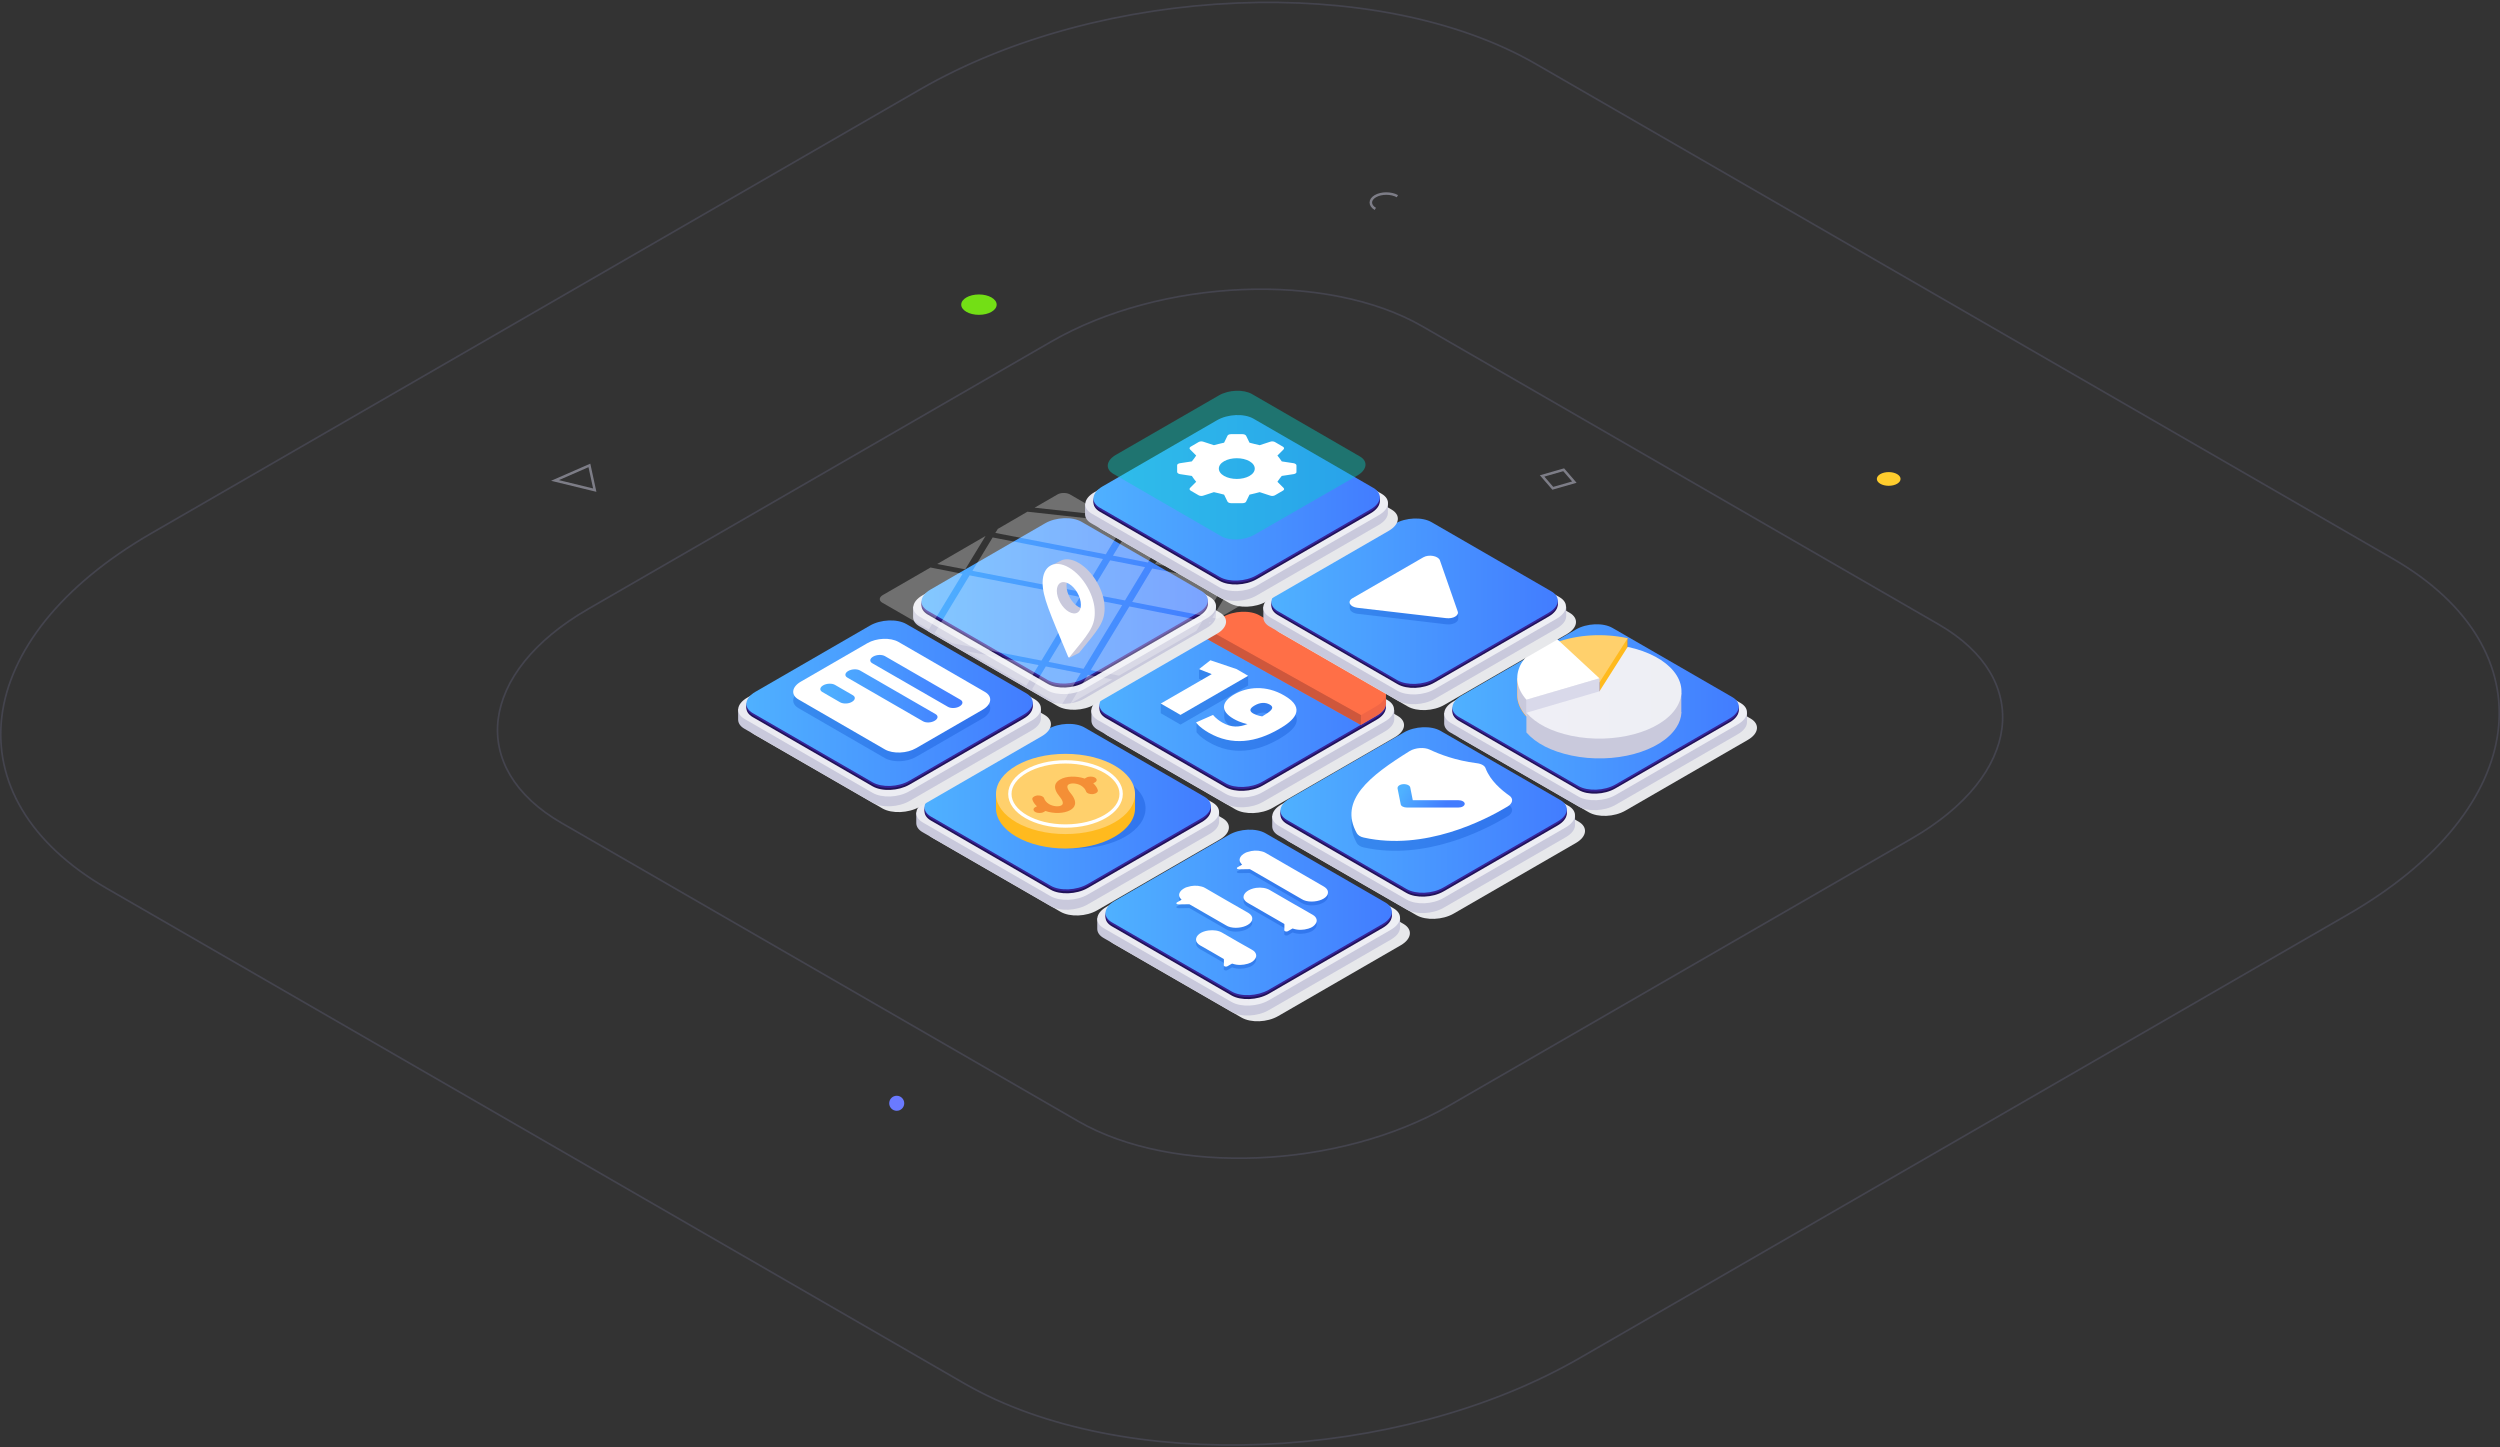 <?xml version="1.0" encoding="UTF-8"?>
<svg width="1496px" height="866px" viewBox="0 0 1496 866" version="1.1" xmlns="http://www.w3.org/2000/svg" xmlns:xlink="http://www.w3.org/1999/xlink">
    <rect x="0" y="0" width="1496" height="866" fill="#333333" stroke="none"/>
    <title>readyToUse</title>
    <defs>
        <linearGradient x1="-0.017%" y1="50.021%" x2="99.972%" y2="50.021%" id="linearGradient-1">
            <stop stop-color="#EAEAF1" offset="0.155%"></stop>
            <stop stop-color="#EEEFF4" offset="100%"></stop>
        </linearGradient>
        <linearGradient x1="-0.048%" y1="50.024%" x2="100.001%" y2="50.024%" id="linearGradient-2">
            <stop stop-color="#4FB1FF" offset="0.605%"></stop>
            <stop stop-color="#427CFF" offset="100%"></stop>
        </linearGradient>
        <linearGradient x1="-0.005%" y1="50.017%" x2="99.984%" y2="50.017%" id="linearGradient-3">
            <stop stop-color="#EAEAF1" offset="0.155%"></stop>
            <stop stop-color="#EEEFF4" offset="100%"></stop>
        </linearGradient>
        <linearGradient x1="-0.036%" y1="50.02%" x2="100.013%" y2="50.02%" id="linearGradient-4">
            <stop stop-color="#4FB1FF" offset="0.605%"></stop>
            <stop stop-color="#427CFF" offset="100%"></stop>
        </linearGradient>
        <linearGradient x1="0.027%" y1="50.028%" x2="100.016%" y2="50.028%" id="linearGradient-5">
            <stop stop-color="#EAEAF1" offset="0.155%"></stop>
            <stop stop-color="#EEEFF4" offset="100%"></stop>
        </linearGradient>
        <linearGradient x1="-0.002%" y1="50.051%" x2="100.047%" y2="50.051%" id="linearGradient-6">
            <stop stop-color="#4FB1FF" offset="0.605%"></stop>
            <stop stop-color="#427CFF" offset="100%"></stop>
        </linearGradient>
        <linearGradient x1="0.132%" y1="49.978%" x2="100.045%" y2="49.978%" id="linearGradient-7">
            <stop stop-color="#4FB1FF" offset="0.605%"></stop>
            <stop stop-color="#427CFF" offset="100%"></stop>
        </linearGradient>
        <linearGradient x1="0.024%" y1="50.021%" x2="100.013%" y2="50.021%" id="linearGradient-8">
            <stop stop-color="#EAEAF1" offset="0.155%"></stop>
            <stop stop-color="#EEEFF4" offset="100%"></stop>
        </linearGradient>
        <linearGradient x1="-0.005%" y1="50.044%" x2="100.044%" y2="50.044%" id="linearGradient-9">
            <stop stop-color="#4FB1FF" offset="0.605%"></stop>
            <stop stop-color="#427CFF" offset="100%"></stop>
        </linearGradient>
        <linearGradient x1="3.496%" y1="44.499%" x2="78.012%" y2="59.488%" id="linearGradient-10">
            <stop stop-color="#4FB1FF" offset="0.605%"></stop>
            <stop stop-color="#427CFF" offset="100%"></stop>
        </linearGradient>
        <linearGradient x1="0.036%" y1="50.017%" x2="100.025%" y2="50.017%" id="linearGradient-11">
            <stop stop-color="#EAEAF1" offset="0.155%"></stop>
            <stop stop-color="#EEEFF4" offset="100%"></stop>
        </linearGradient>
        <linearGradient x1="0.007%" y1="50.041%" x2="100.056%" y2="50.041%" id="linearGradient-12">
            <stop stop-color="#4FB1FF" offset="0.605%"></stop>
            <stop stop-color="#427CFF" offset="100%"></stop>
        </linearGradient>
        <linearGradient x1="0.012%" y1="50.003%" x2="100.001%" y2="50.003%" id="linearGradient-13">
            <stop stop-color="#EAEAF1" offset="0.155%"></stop>
            <stop stop-color="#EEEFF4" offset="100%"></stop>
        </linearGradient>
        <linearGradient x1="-0.017%" y1="50.026%" x2="100.032%" y2="50.026%" id="linearGradient-14">
            <stop stop-color="#4FB1FF" offset="0.605%"></stop>
            <stop stop-color="#427CFF" offset="100%"></stop>
        </linearGradient>
        <linearGradient x1="0.008%" y1="50.005%" x2="99.997%" y2="50.005%" id="linearGradient-15">
            <stop stop-color="#EAEAF1" offset="0.155%"></stop>
            <stop stop-color="#EEEFF4" offset="100%"></stop>
        </linearGradient>
        <linearGradient x1="-0.021%" y1="50.027%" x2="100.027%" y2="50.027%" id="linearGradient-16">
            <stop stop-color="#4FB1FF" offset="0.605%"></stop>
            <stop stop-color="#427CFF" offset="100%"></stop>
        </linearGradient>
        <linearGradient x1="-0.077%" y1="49.949%" x2="99.915%" y2="49.949%" id="linearGradient-17">
            <stop stop-color="#EFEFF6" offset="0.155%"></stop>
            <stop stop-color="#EEEFF4" offset="100%"></stop>
        </linearGradient>
        <linearGradient x1="0.02%" y1="50.001%" x2="100.009%" y2="50.001%" id="linearGradient-18">
            <stop stop-color="#EAEAF1" offset="0.155%"></stop>
            <stop stop-color="#EEEFF4" offset="100%"></stop>
        </linearGradient>
        <linearGradient x1="-0.009%" y1="50.024%" x2="100.04%" y2="50.024%" id="linearGradient-19">
            <stop stop-color="#4FB1FF" offset="0.605%"></stop>
            <stop stop-color="#427CFF" offset="100%"></stop>
        </linearGradient>
        <linearGradient x1="-0.003%" y1="50.011%" x2="99.986%" y2="50.011%" id="linearGradient-20">
            <stop stop-color="#EAEAF1" offset="0.155%"></stop>
            <stop stop-color="#EEEFF4" offset="100%"></stop>
        </linearGradient>
        <linearGradient x1="-0.033%" y1="50.034%" x2="100.015%" y2="50.034%" id="linearGradient-21">
            <stop stop-color="#4FB1FF" offset="0.605%"></stop>
            <stop stop-color="#427CFF" offset="100%"></stop>
        </linearGradient>
    </defs>
    <g id="Page-1" stroke="none" stroke-width="1" fill="none" fill-rule="evenodd">
        <g id="Group" transform="translate(0, 1)">
            <g id="img3-step1.2a0a1ca">
                <g id="Group" opacity="0.2" stroke="#8888BA">
                    <path d="M645.1,669.9 L336.1,491.5 C279.2,458.7 286.4,401.3 352,363.4 L629.1,203.4 C694.8,165.5 794.1,161.4 851,194.2 L1160,372.6 C1216.9,405.4 1209.7,462.8 1144.1,500.7 L867,660.7 C801.3,698.6 701.9,702.8 645.1,669.9 Z" id="Path"></path>
                    <path d="M577.1,826.9 L64.2,530.8 C-30.2,476.3 -18.4,381.1 90.6,318.1 L550.6,52.5 C659.6,-10.4 824.5,-17.3 918.9,37.2 L1431.8,333.3 C1526.2,387.8 1514.4,483 1405.4,546 L945.4,811.6 C836.4,874.6 671.5,881.4 577.1,826.9 Z" id="Path"></path>
                </g>
                <polygon id="Path" stroke="#C9C9DC" stroke-width="1.5" opacity="0.5" points="352.7 277.5 332.1 286.5 355.9 292.3"></polygon>
                <polygon id="Path" stroke="#C9C9DC" stroke-width="1.5" opacity="0.5" points="929.2 291.2 922.8 283.8 935.7 280.1 942.1 287.5"></polygon>
                <path d="M823,124 C819.4,121.9 819.4,118.5 823,116.4 C826.6,114.3 832.5,114.3 836.2,116.4" id="Path" stroke="#C9C9DC" stroke-width="1.5" opacity="0.5"></path>
                <ellipse id="Oval" fill="#FFCD2D" fill-rule="nonzero" cx="1130.2" cy="285.6" rx="7.1" ry="4.1"></ellipse>
                <ellipse id="Oval" fill="#73DF15" fill-rule="nonzero" cx="585.8" cy="181.3" rx="10.6" ry="6.1"></ellipse>
                <circle id="Oval" fill="#6A7AFF" fill-rule="nonzero" cx="536.6" cy="659.2" r="4.5"></circle>
            </g>
            <g id="img3-step2.4ee3e6e" transform="translate(656, 495)" fill-rule="nonzero">
                <g id="Group">
                    <path d="M86.9,112.9 L10.3,68.7 C4.7,65.4 5.4,59.8 11.9,56 L85.3,13.6 C91.8,9.8 101.7,9.4 107.3,12.7 L183.9,56.9 C189.5,60.2 188.8,65.8 182.3,69.6 L108.9,112 C102.4,115.8 92.6,116.2 86.9,112.9 Z" id="Path" fill="#E7E8EB"></path>
                    <path d="M179.6,53.2 L179.6,54.6 C179.1,54.2 178.6,53.8 177.9,53.4 L101.3,9.2 C95.7,5.9 85.8,6.4 79.3,10.1 L6,52.6 C4.8,53.3 3.7,54.1 2.9,54.9 L2.9,53.5 L0.6,53.5 L0.6,60 L0.6,60 C0.7,62 1.9,63.9 4.4,65.3 L81,109.5 C86.6,112.8 96.5,112.3 103,108.6 L176.4,66.2 C179.8,64.2 181.6,61.8 181.8,59.4 L181.8,59.4 L181.8,59.4 C181.8,59.2 181.8,58.9 181.8,58.7 L181.8,53.3 L179.6,53.3 L179.6,53.2 Z" id="Path" fill="#C9C9DC"></path>
                    <path d="M81,103.6 L4.4,59.4 C-1.2,56.1 -0.5,50.5 6,46.7 L79.4,4.3 C85.9,0.5 95.8,0.1 101.4,3.4 L178,47.6 C183.6,50.9 182.9,56.5 176.4,60.3 L103,102.7 C96.4,106.4 86.6,106.8 81,103.6 Z" id="Path" fill="url(#linearGradient-1)"></path>
                    <path d="M81,99.7 L9.3,58.3 C3.7,55 4.4,49.4 10.9,45.6 L79.4,6 C85.9,2.2 95.8,1.8 101.4,5.1 L173.1,46.5 C178.7,49.8 178,55.4 171.5,59.2 L103,98.8 C96.4,102.5 86.6,102.9 81,99.7 Z" id="Path" fill="#211258"></path>
                    <path d="M81,98.5 L9.3,57.1 C3.7,53.8 4.4,48.2 10.9,44.4 L79.4,4.8 C85.9,1 95.8,0.6 101.4,3.9 L173.1,45.3 C178.7,48.6 178,54.2 171.5,58 L103,97.6 C96.4,101.3 86.6,101.7 81,98.5 Z" id="Path" fill="#362295"></path>
                    <path d="M81,97.3 L9.3,55.9 C3.7,52.6 4.4,47 10.9,43.2 L79.4,3.6 C85.9,-0.2 95.8,-0.6 101.4,2.7 L173.1,44.1 C178.7,47.4 178,53 171.5,56.8 L103,96.4 C96.4,100.1 86.6,100.6 81,97.3 Z" id="Path" fill="url(#linearGradient-2)"></path>
                </g>
                <path d="M128.8,45.8 C126.6,45.8 124.4,45.3 122.9,44.3 C122.5,44 92.5,26.8 92.1,26.5 C92,26.4 91.8,26.4 91.6,26.4 C89.6,26.4 87.6,26.5 85.6,26.5 C85.2,26.5 84.8,26.4 84.5,26.3 C84,26 84,25.6 84.5,25.3 C84.5,25.3 84.5,25.3 84.5,25.3 C85.4,24.8 86.2,24.3 87.1,23.8 C87.3,23.7 87.3,23.6 87.1,23.5 C85.3,21.7 85.4,20 87,18.2 C87.3,17.9 87.7,17.6 88.1,17.3 L89.3,16.6 C89.7,16.4 90.2,16.2 90.7,16.1 C93.4,15.2 96.3,15 99.2,15.8 C100,16 100.8,16.3 101.4,16.7 C103.1,17.7 134.3,35.7 136,36.7 C138.4,38.1 139.1,39.7 138.4,41.6 C137.4,44 133.4,45.8 128.8,45.8 Z M95.6,37.7 C98.8,37.3 101.7,37.7 104,39.1 C105.7,40.1 127.8,52.9 129.5,53.8 C130.2,54.2 130.7,54.6 131.1,55.1 C132.4,56.8 132.1,58.4 130.6,60 C130.3,60.3 130,60.6 129.7,60.8 L128.5,61.5 C128,61.7 127.4,61.9 126.9,62.1 C123.8,63 120.8,63.1 117.8,62.1 C117.6,62 117.5,62 117.3,62.1 C116.4,62.6 115.6,63.1 114.7,63.6 C114.7,63.6 114.7,63.6 114.7,63.6 C114.2,63.9 113.4,63.9 112.9,63.6 C112.6,63.4 112.5,63.2 112.5,63 C112.6,61.8 112.6,60.7 112.6,59.5 C112.6,59.4 112.5,59.3 112.4,59.2 C112,58.9 91.1,46.9 90.7,46.7 C89.1,45.8 88.2,44.6 88.1,43.3 C88.1,40.6 91.2,38.3 95.6,37.7 Z M83.5,61.5 C81.3,61.5 79.1,61 77.6,60 C77.2,59.7 56.3,47.7 55.9,47.5 C55.8,47.4 55.6,47.4 55.4,47.4 C53.4,47.4 51.4,47.5 49.4,47.5 C49,47.5 48.6,47.4 48.3,47.3 C47.8,47 47.8,46.6 48.3,46.3 C48.3,46.3 48.3,46.3 48.3,46.3 C49.2,45.8 50,45.3 50.9,44.8 C51.1,44.7 51.1,44.6 50.9,44.5 C49.1,42.7 49.2,41 50.8,39.2 C51.1,38.9 51.5,38.6 51.9,38.3 L53.1,37.6 C53.5,37.4 54,37.2 54.5,37.1 C57.2,36.2 60.1,36 63,36.8 C63.8,37 64.6,37.3 65.2,37.7 C66.9,38.7 89,51.5 90.7,52.4 C93.1,53.8 93.8,55.4 93.1,57.3 C92,59.7 88,61.5 83.5,61.5 Z M67.1,63.1 C70.3,62.7 73.2,63.1 75.5,64.5 C77.2,65.5 91.5,73.8 93.3,74.7 C94,75.1 94.5,75.5 94.9,76 C96.2,77.7 95.9,79.3 94.4,80.9 C94.1,81.2 93.8,81.5 93.5,81.7 L92.3,82.4 C91.8,82.6 91.2,82.8 90.7,83 C87.6,83.9 84.6,84 81.6,83 C81.4,82.9 81.3,82.9 81.1,83 C80.2,83.5 79.4,84 78.5,84.5 C78.5,84.5 78.5,84.5 78.5,84.5 C78,84.8 77.2,84.8 76.7,84.5 C76.4,84.3 76.3,84.1 76.3,83.9 C76.4,82.7 76.4,81.6 76.4,80.4 C76.4,80.3 76.3,80.2 76.2,80.1 C75.8,79.8 62.7,72.3 62.3,72.1 C60.7,71.2 59.8,70 59.7,68.7 C59.6,66.1 62.7,63.8 67.1,63.1 Z" id="Shape" fill="#0449C5" opacity="0.3"></path>
                <path d="M128.8,43.5 C126.6,43.5 124.4,43 122.9,42 C122.5,41.7 92.5,24.5 92.1,24.2 C92,24.1 91.8,24.1 91.6,24.1 C89.6,24.1 87.6,24.2 85.6,24.2 C85.2,24.2 84.8,24.1 84.5,24 C84,23.7 84,23.3 84.5,23 C84.5,23 84.5,23 84.5,23 C85.4,22.5 86.2,22 87.1,21.5 C87.3,21.4 87.3,21.3 87.1,21.2 C85.3,19.4 85.4,17.7 87,15.9 C87.3,15.6 87.7,15.3 88.1,15 L89.3,14.3 C89.7,14.1 90.2,13.9 90.7,13.8 C93.4,12.9 96.3,12.7 99.2,13.5 C100,13.7 100.8,14 101.4,14.4 C103.1,15.4 134.3,33.4 136,34.4 C138.4,35.8 139.1,37.4 138.4,39.3 C137.4,41.7 133.4,43.5 128.8,43.5 Z M95.6,35.3 C98.8,34.9 101.7,35.3 104,36.7 C105.7,37.7 127.8,50.5 129.5,51.4 C130.2,51.8 130.7,52.2 131.1,52.7 C132.4,54.4 132.1,56 130.6,57.6 C130.3,57.9 130,58.2 129.7,58.4 L128.5,59.1 C128,59.3 127.4,59.5 126.9,59.7 C123.8,60.6 120.8,60.7 117.8,59.7 C117.6,59.6 117.5,59.6 117.3,59.7 C116.4,60.2 115.6,60.7 114.7,61.2 C114.7,61.2 114.7,61.2 114.7,61.2 C114.2,61.5 113.4,61.5 112.9,61.2 C112.6,61 112.5,60.8 112.5,60.6 C112.6,59.4 112.6,58.3 112.6,57.1 C112.6,57 112.5,56.9 112.4,56.8 C112,56.5 91.1,44.5 90.7,44.3 C89.1,43.4 88.2,42.2 88.1,40.9 C88.1,38.3 91.2,36 95.6,35.3 Z M83.5,59.2 C81.3,59.2 79.1,58.7 77.6,57.7 C77.2,57.4 56.3,45.4 55.9,45.2 C55.8,45.1 55.6,45.1 55.4,45.1 C53.4,45.1 51.4,45.2 49.4,45.2 C49,45.2 48.6,45.1 48.3,45 C47.8,44.7 47.8,44.3 48.3,44 C48.3,44 48.3,44 48.3,44 C49.2,43.5 50,43 50.9,42.5 C51.1,42.4 51.1,42.3 50.9,42.2 C49.1,40.4 49.2,38.7 50.8,36.9 C51.1,36.6 51.5,36.3 51.9,36 L53.1,35.3 C53.5,35.1 54,34.9 54.5,34.8 C57.2,33.9 60.1,33.7 63,34.5 C63.8,34.7 64.6,35 65.2,35.4 C66.9,36.4 89,49.2 90.7,50.1 C93.1,51.5 93.8,53.1 93.1,55 C92,57.4 88,59.2 83.5,59.2 Z M67.1,60.8 C70.3,60.4 73.2,60.8 75.5,62.2 C77.2,63.2 91.5,71.5 93.3,72.4 C94,72.8 94.5,73.2 94.9,73.7 C96.2,75.4 95.9,77 94.4,78.6 C94.1,78.9 93.8,79.2 93.5,79.4 L92.3,80.1 C91.8,80.3 91.2,80.5 90.7,80.7 C87.6,81.6 84.6,81.7 81.6,80.7 C81.4,80.6 81.3,80.6 81.1,80.7 C80.2,81.2 79.4,81.7 78.5,82.2 C78.5,82.2 78.5,82.2 78.5,82.2 C78,82.5 77.2,82.5 76.7,82.2 C76.4,82 76.3,81.8 76.3,81.6 C76.4,80.4 76.4,79.3 76.4,78.1 C76.4,78 76.3,77.9 76.2,77.8 C75.8,77.5 62.7,70 62.3,69.8 C60.7,68.9 59.8,67.7 59.7,66.4 C59.6,63.7 62.7,61.4 67.1,60.8 Z" id="Shape" fill="#FFFFFF"></path>
            </g>
            <g id="img3-step3.de00d06" transform="translate(548, 432)">
                <g id="Group" fill-rule="nonzero">
                    <path d="M86.6,112.6 L10,68.4 C4.4,65.1 5.1,59.5 11.6,55.7 L85,13.3 C91.5,9.5 101.4,9.1 107,12.4 L183.6,56.6 C189.2,59.9 188.5,65.5 182,69.3 L108.6,111.7 C102.1,115.5 92.3,115.9 86.6,112.6 Z" id="Path" fill="#E7E8EB"></path>
                    <path d="M179.3,52.9 L179.3,54.3 C178.8,53.9 178.3,53.5 177.6,53.1 L101.1,9 C95.5,5.7 85.6,6.2 79.1,9.9 L5.7,52.3 C4.5,53 3.4,53.8 2.6,54.6 L2.6,53.2 L0.3,53.2 L0.3,59.7 L0.3,59.7 C0.4,61.7 1.6,63.6 4.1,65 L80.7,109.2 C86.3,112.5 96.2,112 102.7,108.3 L176.1,65.9 C179.5,63.9 181.3,61.5 181.5,59.1 L181.5,59.1 L181.5,59.1 C181.5,58.9 181.5,58.6 181.5,58.4 L181.5,53 L179.3,53 L179.3,52.9 Z" id="Path" fill="#C9C9DC"></path>
                    <path d="M80.7,103.3 L4.1,59.1 C-1.5,55.8 -0.8,50.2 5.7,46.4 L79.1,4 C85.6,0.2 95.5,-0.2 101.1,3.1 L177.7,47.3 C183.3,50.6 182.6,56.2 176.1,60 L102.7,102.4 C96.2,106.1 86.3,106.5 80.7,103.3 Z" id="Path" fill="url(#linearGradient-3)"></path>
                    <path d="M80.7,99.4 L9,58 C3.4,54.7 4.1,49.1 10.6,45.3 L79.1,5.7 C85.6,1.9 95.5,1.5 101.1,4.8 L172.8,46.2 C178.4,49.5 177.7,55.1 171.2,58.9 L102.7,98.5 C96.2,102.2 86.3,102.6 80.7,99.4 Z" id="Path" fill="#211258"></path>
                    <path d="M80.7,98.2 L9,56.8 C3.4,53.5 4.1,47.9 10.6,44.1 L79.1,4.5 C85.6,0.7 95.5,0.3 101.1,3.6 L172.8,45 C178.4,48.3 177.7,53.9 171.2,57.7 L102.7,97.3 C96.2,101 86.3,101.4 80.7,98.2 Z" id="Path" fill="#362295"></path>
                    <path d="M80.7,97 L9,55.6 C3.4,52.3 4.1,46.7 10.6,42.9 L79.1,3.3 C85.6,-0.5 95.5,-0.9 101.1,2.4 L172.8,43.8 C178.4,47.1 177.7,52.7 171.2,56.5 L102.7,96.1 C96.2,99.8 86.3,100.3 80.7,97 Z" id="Path" fill="url(#linearGradient-4)"></path>
                </g>
                <ellipse id="Oval" fill="#0449C5" fill-rule="nonzero" opacity="0.3" cx="95.9" cy="50.7" rx="41.6" ry="24"></ellipse>
                <g id="Group" transform="translate(48, 18)">
                    <path d="M83.2,24.1 L80.4,24.1 C78.4,21 75.2,18.2 71,15.7 C54.7,6.3 28.4,6.3 12.2,15.7 C7.9,18.2 4.8,21 2.8,24.1 L2.27373675e-13,24.1 L2.27373675e-13,32.7 L2.27373675e-13,32.7 C2.27373675e-13,38.8 4.1,45 12.2,49.7 C28.5,59.1 54.8,59.1 71,49.7 C79.1,45 83.2,38.9 83.2,32.7 L83.2,32.7 L83.2,24.1 L83.2,24.1 Z" id="Path" fill="#FFBA1E" fill-rule="nonzero"></path>
                    <ellipse id="Oval" fill="#FFD06C" fill-rule="nonzero" cx="41.6" cy="24.1" rx="41.6" ry="24"></ellipse>
                    <ellipse id="Oval" stroke="#FFFFFF" stroke-width="2" cx="41.6" cy="24.1" rx="33.3" ry="19.2"></ellipse>
                </g>
                <path d="M77.6,52.3 L76.6,52.9 C75.2,53.7 72.9,53.7 71.5,52.9 C70.1,52.1 70.1,50.8 71.5,50 L72.5,49.5 C71.2,48.3 70.2,46.9 69.8,45.5 C69.4,44.4 70.7,43.3 72.6,43 C72.8,43 72.9,43 73.1,43 L73.1,43 C74.9,42.9 76.5,43.7 76.8,44.7 C77.2,46 78.2,47.2 79.8,48.2 C82.2,49.6 85.6,49.9 87.2,48.9 C88.6,48.1 88.1,46.1 86,43.6 C81.4,38 83.6,35 86.3,33.5 C90,31.3 96.1,31.2 101.1,32.9 L102.1,32.3 C103.5,31.5 105.8,31.5 107.2,32.3 C108.6,33.1 108.6,34.4 107.2,35.2 L106.2,35.7 C107.5,36.9 108.5,38.3 108.9,39.7 C109.3,40.8 108,41.9 106.1,42.2 C104.2,42.4 102.3,41.7 101.9,40.6 C101.5,39.3 100.5,38.1 98.9,37.1 C96.5,35.7 93.1,35.4 91.5,36.4 C90.1,37.2 90.6,39.2 92.7,41.7 C97.3,47.3 95.1,50.3 92.4,51.8 C88.6,53.9 82.5,54 77.6,52.3 Z" id="Path" fill="#F48F36" fill-rule="nonzero"></path>
            </g>
            <g id="img3-step4.531e494" transform="translate(441, 370)" fill-rule="nonzero">
                <g id="Group">
                    <path d="M87.1,112.8 L10.5,68.6 C4.9,65.3 5.6,59.7 12.1,55.9 L85.5,13.5 C92,9.7 101.9,9.3 107.5,12.6 L184.1,56.8 C189.7,60.1 189,65.7 182.5,69.5 L109.1,111.9 C102.6,115.6 92.7,116 87.1,112.8 Z" id="Path" fill="#E7E8EB"></path>
                    <path d="M179.8,53.1 L179.8,54.5 C179.3,54.1 178.8,53.7 178.1,53.3 L101.5,9.1 C95.9,5.8 86,6.3 79.5,10 L6.1,52.4 C4.9,53.1 3.8,53.9 3,54.7 L3,53.3 L0.7,53.3 L0.7,59.8 L0.7,59.8 C0.8,61.8 2,63.7 4.5,65.1 L81.1,109.3 C86.7,112.6 96.6,112.1 103.1,108.4 L176.5,66 C179.9,64 181.7,61.6 181.9,59.2 L181.9,59.2 L181.9,59.2 C181.9,59 181.9,58.7 181.9,58.5 L181.9,53.1 L179.8,53.1 L179.8,53.1 Z" id="Path" fill="#C9C9DC"></path>
                    <path d="M81.1,103.4 L4.5,59.2 C-1.1,55.9 -0.4,50.3 6.1,46.5 L79.5,4.1 C86,0.3 95.9,-0.1 101.5,3.2 L178.1,47.4 C183.7,50.7 183,56.3 176.5,60.1 L103.1,102.5 C96.6,106.3 86.8,106.7 81.1,103.4 Z" id="Path" fill="url(#linearGradient-5)"></path>
                    <path d="M81.1,99.5 L9.4,58.1 C3.8,54.8 4.5,49.2 11,45.4 L79.5,5.8 C86,2 95.9,1.6 101.5,4.9 L173.2,46.3 C178.8,49.6 178.1,55.2 171.6,59 L103.1,98.6 C96.6,102.3 86.8,102.8 81.1,99.5 Z" id="Path" fill="#211258"></path>
                    <path d="M81.1,98.3 L9.4,56.9 C3.8,53.6 4.5,48 11,44.2 L79.5,4.6 C86,0.8 95.9,0.4 101.5,3.7 L173.2,45.1 C178.8,48.4 178.1,54 171.6,57.8 L103.1,97.4 C96.6,101.2 86.8,101.6 81.1,98.3 Z" id="Path" fill="#362295"></path>
                    <path d="M81.1,97.1 L9.4,55.7 C3.8,52.4 4.5,46.8 11,43 L79.5,3.4 C86,-0.4 95.9,-0.8 101.5,2.5 L173.2,43.9 C178.8,47.2 178.1,52.8 171.6,56.6 L103.1,96.2 C96.6,100 86.8,100.4 81.1,97.1 Z" id="Path" fill="url(#linearGradient-6)"></path>
                </g>
                <g id="Group" transform="translate(33, 11)">
                    <path d="M55.6,71.7 L3.9,41.8 C-0.9,39.1 -0.3,34.3 5.2,31.1 L45,8.1 C50.5,4.9 58.8,4.6 63.6,7.3 L115.3,37.2 C120.1,39.9 119.5,44.7 114,47.9 L74.2,70.9 C68.7,74.1 60.4,74.4 55.6,71.7 Z" id="Path" fill="#0449C5" opacity="0.3"></path>
                    <path d="M55.6,66.5 L3.9,36.6 C-0.9,33.9 -0.3,29.1 5.2,25.9 L45,2.9 C50.5,-0.3 58.8,-0.6 63.6,2.1 L115.3,32 C120.1,34.7 119.5,39.5 114,42.7 L74.2,65.7 C68.7,68.9 60.4,69.2 55.6,66.5 Z" id="Path" fill="#FFFFFF"></path>
                    <path d="M93.3,41 L48,14.9 C46.2,13.9 46.4,12.1 48.5,10.9 L48.5,10.9 C50.6,9.7 53.7,9.6 55.5,10.6 L100.7,36.7 C102.5,37.7 102.3,39.5 100.2,40.7 L100.2,40.7 C98.2,41.9 95.1,42 93.3,41 Z M85.3,49.3 L85.3,49.3 C87.4,48.1 87.6,46.3 85.8,45.3 L40.6,19.2 C38.8,18.2 35.7,18.3 33.6,19.5 L33.6,19.5 C31.5,20.7 31.3,22.5 33.1,23.5 L78.3,49.6 C80.2,50.7 83.3,50.5 85.3,49.3 Z M35.8,38 L35.8,38 C37.9,36.8 38.1,35 36.3,34 L25.6,27.8 C23.8,26.8 20.7,26.9 18.6,28.1 L18.6,28.1 C16.5,29.3 16.3,31.1 18.1,32.1 L28.8,38.3 C30.7,39.3 33.8,39.2 35.8,38 Z" id="Shape" fill="url(#linearGradient-7)"></path>
                </g>
            </g>
            <g id="img3-step5.2c667b2" transform="translate(761, 434)" fill-rule="nonzero">
                <g id="Group">
                    <path d="M86.7,112.7 L10.1,68.5 C4.5,65.2 5.2,59.6 11.7,55.8 L85.1,13.4 C91.6,9.6 101.5,9.2 107.1,12.5 L183.7,56.7 C189.3,60 188.6,65.6 182.1,69.4 L108.7,111.8 C102.2,115.5 92.3,115.9 86.7,112.7 Z" id="Path" fill="#E7E8EB"></path>
                    <path d="M179.4,53 L179.4,54.4 C178.9,54 178.4,53.6 177.7,53.2 L101.1,9 C95.5,5.7 85.6,6.2 79.1,9.9 L5.7,52.3 C4.5,53 3.4,53.8 2.6,54.6 L2.6,53.2 L0.3,53.2 L0.3,59.7 L0.3,59.7 C0.4,61.7 1.6,63.6 4.1,65 L80.7,109.2 C86.3,112.5 96.2,112 102.7,108.3 L176.1,65.9 C179.5,63.9 181.3,61.5 181.5,59.1 L181.5,59.1 L181.5,59.1 C181.5,58.9 181.5,58.6 181.5,58.4 L181.5,53 L179.4,53 Z" id="Path" fill="#C9C9DC"></path>
                    <path d="M80.7,103.3 L4.1,59.1 C-1.5,55.8 -0.8,50.2 5.7,46.4 L79.1,4 C85.6,0.2 95.5,-0.2 101.1,3.1 L177.7,47.3 C183.3,50.6 182.6,56.2 176.1,60 L102.7,102.4 C96.2,106.2 86.4,106.6 80.7,103.3 Z" id="Path" fill="url(#linearGradient-8)"></path>
                    <path d="M80.7,99.4 L9,58 C3.4,54.7 4.1,49.1 10.6,45.3 L79.1,5.7 C85.6,1.9 95.5,1.5 101.1,4.8 L172.8,46.2 C178.4,49.5 177.7,55.1 171.2,58.9 L102.7,98.5 C96.2,102.2 86.4,102.6 80.7,99.4 Z" id="Path" fill="#211258"></path>
                    <path d="M80.7,98.2 L9,56.8 C3.4,53.5 4.1,47.9 10.6,44.1 L79.1,4.5 C85.6,0.7 95.5,0.3 101.1,3.6 L172.8,45 C178.4,48.3 177.7,53.9 171.2,57.7 L102.7,97.3 C96.2,101.1 86.4,101.5 80.7,98.2 Z" id="Path" fill="#362295"></path>
                    <path d="M80.7,97 L9,55.6 C3.4,52.3 4.1,46.7 10.6,42.9 L79.1,3.3 C85.6,-0.5 95.5,-0.9 101.1,2.4 L172.8,43.8 C178.4,47.1 177.7,52.7 171.2,56.5 L102.7,96.1 C96.2,99.9 86.4,100.3 80.7,97 Z" id="Path" fill="url(#linearGradient-9)"></path>
                </g>
                <g id="Group" opacity="0.3" transform="translate(47, 18)" fill="#0449C5">
                    <path d="M47.6,1.5 C53.3,4.2 63,8 75.7,9.6 C78.4,9.9 80.5,11.1 81,12.7 C83.8,20.1 90.6,25.8 95.2,29 C97.8,30.8 97.3,33.7 94,35.6 C80.3,43.8 44.5,62.2 8.1,54.1 C6.1,53.7 4.6,52.7 3.9,51.5 C-7,31.8 11.5,17.3 35.6,2.3 C39,0.3 44.3,-0.1 47.6,1.5 Z" id="Path"></path>
                </g>
                <path d="M94.6,13.6 C100.3,16.3 110,20.1 122.7,21.7 C125.4,22 127.5,23.2 128,24.8 C130.8,32.2 137.6,37.9 142.2,41.1 C144.8,42.9 144.3,45.8 141,47.7 C127.3,55.9 91.5,74.3 55.1,66.2 C53.1,65.8 51.6,64.8 50.9,63.6 C40,43.9 58.5,29.4 82.6,14.4 C86,12.4 91.3,12 94.6,13.6 Z" id="Path" fill="#FFFFFF"></path>
                <g id="Group" transform="translate(75, 33.638)" fill="url(#linearGradient-10)">
                    <path d="M39.3,10.8 C38.6,10.4 37.6,10.2 36.6,10.2 L9.4,10.2 L7.9,2.6 C7.7,1.4 5.9,0.5 3.8,0.6 C1.7,0.7 0.2,1.8 0.3,3 C0.3,3.1 0.3,3.1 0.3,3.2 L2.2,12.7 C2.4,13.8 4,14.6 6,14.6 L36.6,14.6 C38.7,14.6 40.4,13.7 40.5,12.4 C40.5,11.8 40.1,11.2 39.3,10.8 L39.3,10.8 Z" id="Path"></path>
                </g>
            </g>
            <g id="img3-step6.2975173" transform="translate(653, 365)" fill-rule="nonzero">
                <g id="Group" transform="translate(0, 5)">
                    <path d="M86.4,113.4 L9.8,69.2 C4.2,65.9 4.9,60.3 11.4,56.5 L84.8,14.1 C91.3,10.3 101.2,9.9 106.8,13.2 L183.4,57.4 C189,60.7 188.3,66.3 181.8,70.1 L108.4,112.5 C101.9,116.2 92.1,116.6 86.4,113.4 Z" id="Path" fill="#E7E8EB"></path>
                    <path d="M179.1,53.7 L179.1,55.1 C178.6,54.7 178.1,54.3 177.4,53.9 L100.8,9.7 C95.2,6.4 85.3,6.9 78.8,10.6 L5.5,53 C4.3,53.7 3.2,54.5 2.4,55.3 L2.4,53.9 L0.1,53.9 L0.1,60.4 L0.1,60.4 C0.2,62.4 1.4,64.3 3.9,65.7 L80.5,109.9 C86.1,113.2 96,112.7 102.5,109 L175.9,66.6 C179.3,64.6 181.1,62.2 181.3,59.8 L181.3,59.8 L181.3,59.8 C181.3,59.6 181.3,59.3 181.3,59.1 L181.3,53.7 L179.1,53.7 L179.1,53.7 Z" id="Path" fill="#C9C9DC"></path>
                    <path d="M80.4,104 L3.8,59.8 C-1.8,56.5 -1.1,50.9 5.4,47.1 L78.8,4.7 C85.3,0.9 95.2,0.5 100.8,3.8 L177.4,48 C183,51.3 182.3,56.9 175.8,60.7 L102.4,103.1 C95.9,106.9 86.1,107.3 80.4,104 Z" id="Path" fill="url(#linearGradient-11)"></path>
                    <path d="M80.4,100.1 L8.7,58.7 C3.1,55.4 3.8,49.8 10.3,46 L78.8,6.4 C85.3,2.6 95.2,2.2 100.8,5.5 L172.5,46.9 C178.1,50.2 177.4,55.8 170.9,59.6 L102.4,99.2 C95.9,102.9 86.1,103.3 80.4,100.1 Z" id="Path" fill="#211258"></path>
                    <path d="M80.4,98.9 L8.7,57.5 C3.1,54.2 3.8,48.6 10.3,44.8 L78.8,5.2 C85.3,1.4 95.2,1 100.8,4.3 L172.5,45.7 C178.1,49 177.4,54.6 170.9,58.4 L102.4,98 C95.9,101.8 86.1,102.2 80.4,98.9 Z" id="Path" fill="#362295"></path>
                    <path d="M80.4,97.7 L8.7,56.3 C3.1,53 3.8,47.4 10.3,43.6 L78.8,4 C85.3,0.2 95.2,-0.2 100.8,3.1 L172.5,44.5 C178.1,47.8 177.4,53.4 170.9,57.2 L102.4,96.8 C95.9,100.6 86.1,101 80.4,97.7 Z" id="Path" fill="url(#linearGradient-12)"></path>
                </g>
                <g id="Group" opacity="0.3" transform="translate(41, 31)" fill="#0449C5">
                    <polygon id="Path" points="52.9 7.3 46.3 9.4 46 9.2 33.4 5 32.7 0.4 23.5 3.3 23.5 9.2 31.1 12.2 23.4 16.7 0.6 24 0.6 29.8 12.4 36.6 52.9 13.2"></polygon>
                    <path d="M74.7,25 C63.8,18.7 52.5,19.9 44.8,24.3 C44.3,24.6 43.8,24.9 43.3,25.2 L38.6,26.2 L38.6,31.7 C38.6,31.8 38.6,32 38.6,32.1 L38.6,32.2 L38.6,32.2 C38.7,34.5 40.5,36.8 44.3,39 C48.5,41.4 52.7,42.2 52.7,42.2 C47.6,44.2 43.2,44.5 37.5,41.2 C33.6,38.9 32.1,36.7 32.1,36.7 L29.7,37.7 L29.9,35.7 L22,35.2 L22,41.1 C22,41.1 23.7,43.9 29.5,47.2 C43.7,55.4 58.2,52.9 71.6,45.1 C80.2,40 88.4,32.9 74.7,25 Z M61.2,37.5 C61.2,37.5 58.2,37.2 55.9,35.8 C53.4,34.3 53.5,32.8 56.6,31 C60,29 63.2,29 65.7,30.4 C69.3,32.5 66.2,34.6 61.2,37.5 Z" id="Shape"></path>
                </g>
                <path d="M176.4,55.1 C176.4,55 176.4,54.9 176.4,54.8 L176.4,49.2 L174.2,49.2 L174.2,50.7 C173.7,50.3 173.2,49.9 172.6,49.6 L100.9,8.2 C95.3,4.9 85.4,5.4 78.9,9.1 L67.8,15.5 L161.4,67.8 L171,62.2 C174.4,60.2 176.2,57.8 176.4,55.4 L176.4,55.4 L176.4,55.1 L176.4,55.1 Z" id="Path" fill="#F16646"></path>
                <path d="M67.7,9.6 L78.8,3.2 C85.3,-0.6 95.2,-1 100.8,2.3 L172.5,43.7 C178.1,47 177.4,52.6 170.9,56.4 L161.3,62 L67.7,9.6 Z" id="Path" fill="#FF6F47"></path>
                <g id="Group" transform="translate(41, 29)" fill="#FFFFFF">
                    <polygon id="Path" points="0.6 26 31.1 8.4 23.5 5.4 30.3 0.1 46 5.4 52.9 9.4 12.4 32.8"></polygon>
                    <path d="M31.9,32.8 C31.9,32.8 33.4,35 37.3,37.3 C43.1,40.6 47.4,40.2 52.5,38.3 C52.5,38.3 48.4,37.6 44.1,35.1 C35.7,30.2 37.3,24.7 44.6,20.5 C52.3,16 63.6,14.8 74.5,21.2 C88.2,29.1 80.1,36.3 71.3,41.3 C57.8,49.1 43.4,51.6 29.2,43.4 C23.5,40.1 21.7,37.3 21.7,37.3 L31.9,32.8 Z M65.8,26.6 C63.3,25.2 60.1,25.2 56.7,27.2 C53.6,29 53.5,30.6 56,32 C58.3,33.3 61.3,33.7 61.3,33.7 C66.2,30.8 69.3,28.6 65.8,26.6 Z" id="Shape"></path>
                </g>
                <polygon id="Path" fill="#CE573C" points="161.4 61.9 161.4 67.8 67.7 15.5 67.7 9.6"></polygon>
            </g>
            <g id="img3-step7.b992894" transform="translate(526, 293)" fill-rule="nonzero">
                <g id="Group" transform="translate(20, 16)">
                    <path d="M86.9,112.5 L10.3,68.3 C4.7,65 5.4,59.4 11.9,55.6 L85.3,13.2 C91.8,9.4 101.7,9 107.3,12.3 L183.9,56.5 C189.5,59.8 188.8,65.4 182.3,69.2 L108.9,111.6 C102.4,115.4 92.5,115.8 86.9,112.5 Z" id="Path" fill="#E7E8EB"></path>
                    <path d="M179.5,52.8 L179.5,54.2 C179,53.8 178.5,53.4 177.8,53 L101.2,8.8 C95.6,5.5 85.7,6 79.2,9.7 L5.8,52.1 C4.6,52.8 3.5,53.6 2.7,54.4 L2.7,53 L0.4,53 L0.4,59.5 L0.4,59.5 C0.5,61.5 1.7,63.4 4.2,64.8 L80.8,109 C86.4,112.3 96.3,111.8 102.8,108.1 L176.2,65.7 C179.6,63.7 181.4,61.3 181.6,58.9 L181.6,58.9 L181.6,58.9 C181.6,58.7 181.6,58.4 181.6,58.2 L181.6,52.8 L179.5,52.8 L179.5,52.8 Z" id="Path" fill="#C9C9DC"></path>
                    <path d="M80.9,103.2 L4.3,59 C-1.3,55.7 -0.6,50.1 5.9,46.3 L79.3,3.9 C85.8,0.1 95.7,-0.3 101.3,3 L177.9,47.2 C183.5,50.5 182.8,56.1 176.3,59.9 L102.9,102.3 C96.4,106 86.5,106.4 80.9,103.2 Z" id="Path" fill="url(#linearGradient-13)"></path>
                    <path d="M80.9,99.2 L9.2,57.8 C3.6,54.5 4.3,48.9 10.8,45.1 L79.3,5.5 C85.8,1.7 95.7,1.3 101.3,4.6 L173,46 C178.6,49.3 177.9,54.9 171.4,58.7 L102.9,98.3 C96.4,102.1 86.5,102.5 80.9,99.2 Z" id="Path" fill="#211258"></path>
                    <path d="M80.9,98.1 L9.2,56.7 C3.6,53.4 4.3,47.8 10.8,44 L79.3,4.4 C85.8,0.6 95.7,0.2 101.3,3.5 L173,44.9 C178.6,48.2 177.9,53.8 171.4,57.6 L102.9,97.2 C96.4,100.9 86.5,101.3 80.9,98.1 Z" id="Path" fill="#362295"></path>
                    <path d="M80.9,96.9 L9.2,55.5 C3.6,52.2 4.3,46.6 10.8,42.8 L79.3,3.2 C85.8,-0.6 95.7,-1 101.3,2.3 L173,43.7 C178.6,47 177.9,52.6 171.4,56.4 L102.9,96 C96.4,99.7 86.5,100.1 80.9,96.9 Z" id="Path" fill="url(#linearGradient-14)"></path>
                </g>
                <g id="Group" opacity="0.3" fill="#FFFFFF">
                    <g id="Path">
                        <polygon points="55.9 47.6 122 60.4 134 40.5 68 27.6"></polygon>
                        <polygon points="159.2 45.4 138.3 41.3 126.2 61.3 147.2 65.3"></polygon>
                        <polygon points="198.7 78.4 197.9 78.3 197.3 79.3"></polygon>
                        <polygon points="196.9 49.6 170.7 34.5 165.2 43.5"></polygon>
                        <path d="M219.3,62.6 L210.4,57.5 L199.5,75.6 L202.7,76.2 L218.6,67 C220.9,65.8 221.2,63.9 219.3,62.6 Z"></path>
                        <polygon points="160.9 42.6 167.1 32.4 149.8 22.4 140 38.5"></polygon>
                        <polygon points="125 109.8 114.6 127 139.6 112.6"></polygon>
                        <path d="M1.7,66.5 L29.8,82.7 L50,49.4 L30.8,45.6 L2.4,62 C0.1,63.3 -0.2,65.2 1.7,66.5 Z"></path>
                        <polygon points="189.9 83.5 193.6 77.5 149.8 68.9 126.7 107 143.6 110.3"></polygon>
                        <polygon points="206.9 55.4 205 54.3 163.5 46.2 151.5 66.2 195.2 74.7"></polygon>
                        <polygon points="95.5 104 51.9 95.6 88.1 116.4"></polygon>
                        <polygon points="145.5 68.1 124.6 64 101.5 102.1 122.4 106.2"></polygon>
                        <path d="M136.1,14.5 L114,1.7 C111.7,0.6 108.3,0.8 106.4,2.1 L93.1,9.8 L136.1,14.5 Z"></path>
                        <path d="M109.3,127.8 L120.7,108.9 L99.8,104.8 L91.6,118.4 L107,127.3 C107.6,127.6 108.3,127.8 109.1,127.9 L109.3,127.8 Z"></path>
                        <polygon points="71.1 22.5 69.6 24.9 135.7 37.7 146.2 20.3 142.3 18.1 88.8 12.2"></polygon>
                        <polygon points="51.6 46.7 63.7 26.8 63.6 26.8 34.8 43.5"></polygon>
                        <polygon points="54.2 50.3 33.3 84.8 43.8 90.9 97.2 101.3 120.3 63.2"></polygon>
                    </g>
                </g>
                <g id="Group" transform="translate(97, 40)">
                    <path d="M22.4,2.8 C18.4,0.5 14.7,0.1 12,1.4 L12,1.4 L12,1.4 C11.9,1.5 11.8,1.5 11.6,1.6 L6,4.4 L5.6,6.4 L7.4,7.3 C7,8.7 6.8,10.2 6.8,12 C6.8,20.2 10.5,28.7 20.5,52.6 L15.9,55.3 L16.9,59.6 L22.7,56.7 L22.7,56.7 C22.7,56.7 22.8,56.6 22.8,56.6 C34,42.9 38,38.6 38,30 C38.1,19.9 31.1,7.8 22.4,2.8 Z M22.4,29.2 C18.4,26.9 15.2,21.3 15.2,16.6 C15.2,12 18.4,10.1 22.4,12.4 C26.4,14.7 29.6,20.3 29.6,25 C29.7,29.7 26.4,31.5 22.4,29.2 Z" id="Shape" fill="#C9C9DC"></path>
                    <path d="M16.6,5.6 C8,0.6 0.9,4.7 0.9,14.6 C0.9,23.2 5,32.2 16.1,58.8 C16.3,59.4 16.7,59.6 16.9,59.3 C28.1,45.6 32.1,41.3 32.1,32.7 C32.3,22.7 25.3,10.6 16.6,5.6 Z M16.6,32.1 C12.6,29.8 9.4,24.2 9.4,19.5 C9.4,14.9 12.6,13 16.6,15.3 C20.6,17.6 23.8,23.2 23.8,27.9 C23.9,32.5 20.6,34.4 16.6,32.1 Z" id="Shape" fill="#FFFFFF"></path>
                </g>
            </g>
            <g id="img3-step8.7924380" transform="translate(864, 372)" fill-rule="nonzero">
                <g id="Group">
                    <path d="M86.6,113 L10,68.8 C4.4,65.5 5.1,59.9 11.6,56.1 L85,13.7 C91.5,9.9 101.4,9.5 107,12.8 L183.6,57 C189.2,60.3 188.5,65.9 182,69.7 L108.6,112.1 C102,115.9 92.2,116.3 86.6,113 Z" id="Path" fill="#E7E8EB"></path>
                    <path d="M179.2,53.3 L179.2,54.7 C178.7,54.3 178.2,53.9 177.5,53.5 L101,9.4 C95.4,6.1 85.5,6.6 79,10.3 L5.6,52.7 C4.4,53.4 3.3,54.2 2.5,55 L2.5,53.6 L0.2,53.6 L0.2,60.1 L0.2,60.1 C0.3,62.1 1.5,64 4,65.4 L80.6,109.6 C86.2,112.9 96.1,112.4 102.6,108.7 L176,66.3 C179.4,64.3 181.2,61.9 181.4,59.5 L181.4,59.5 L181.4,59.5 C181.4,59.3 181.4,59 181.4,58.8 L181.4,53.4 L179.2,53.4 L179.2,53.3 Z" id="Path" fill="#C9C9DC"></path>
                    <path d="M80.6,103.7 L4,59.5 C-1.6,56.2 -0.9,50.6 5.6,46.8 L79,4.4 C85.5,0.6 95.4,0.2 101,3.5 L177.6,47.7 C183.2,51 182.5,56.6 176,60.4 L102.6,102.8 C96.1,106.5 86.2,106.9 80.6,103.7 Z" id="Path" fill="url(#linearGradient-15)"></path>
                    <path d="M80.6,99.7 L8.9,58.3 C3.3,55 4,49.4 10.5,45.6 L79,6 C85.5,2.2 95.4,1.8 101,5.1 L172.7,46.5 C178.3,49.8 177.6,55.4 171.1,59.2 L102.6,98.8 C96.1,102.6 86.2,103 80.6,99.7 Z" id="Path" fill="#211258"></path>
                    <path d="M80.6,98.6 L8.9,57.2 C3.3,53.9 4,48.3 10.5,44.5 L79,4.9 C85.5,1.1 95.4,0.7 101,4 L172.7,45.4 C178.3,48.7 177.6,54.3 171.1,58.1 L102.6,97.7 C96.1,101.4 86.2,101.8 80.6,98.6 Z" id="Path" fill="#362295"></path>
                    <path d="M80.6,97.4 L8.9,56 C3.3,52.7 4,47.1 10.5,43.3 L79,3.7 C85.5,-0.1 95.4,-0.5 101,2.8 L172.7,44.2 C178.3,47.5 177.6,53.1 171.1,56.9 L102.6,96.5 C96.1,100.2 86.2,100.6 80.6,97.4 Z" id="Path" fill="url(#linearGradient-16)"></path>
                </g>
                <g id="Group" transform="translate(43, 7)">
                    <polygon id="Path" fill="#454FE4" points="49.5 3.2 43.5 5.8 24.2 5.8 24.2 15.4 50.1 39.4 66.9 12.8 66.9 3.2"></polygon>
                    <polygon id="Path" fill="#FFBA1E" points="50.1 38 66.9 11.4 66.9 1.8 50.1 1.8"></polygon>
                    <path d="M3.6,26.7 L3.6,26 L0.8,26 L0.8,35.9 L0.8,35.9 C0.8,40.2 2.6,44.6 6.2,48.7 L6.2,23.1 C5.3,24.3 4.4,25.5 3.6,26.7 Z" id="Path" fill="#FFA01E"></path>
                    <path d="M50.1,28.4 L24.2,4.4 C37.3,-0.3 52.4,-1.2 67,1.9 L50.1,28.4 Z" id="Path" fill="#FFD06C"></path>
                    <path d="M44.1,25.9 L24.2,12 C14.3,15.6 7.3,20.8 3.7,26.6 L3.7,25.9 L0.9,25.9 L0.9,35.8 L0.9,35.8 C0.9,40.1 2.7,44.5 6.3,48.6 L50,35.8 L50,25.9 L44.1,25.9 L44.1,25.9 Z" id="Path" fill="#C9C9DC"></path>
                    <polygon id="Path" fill="#D9D9EA" points="6.3 38.7 6.3 48.7 50.1 35.9 50.1 25.9"></polygon>
                    <path d="M99.1,46.1 C99.1,45.7 99.1,45.3 99.1,44.9 L99.1,34.5 L58.5,34.5 L17.7,46.4 L6.4,46.4 L6.4,58.3 L6.4,58.3 L6.4,58.3 C12.2,64.9 21.2,69.5 33.3,72.1 C58.7,77.5 86.9,69.9 96.2,55.2 C98.1,52.3 99,49.3 99.2,46.3 L99.2,46.3 L99.2,46.1 L99.1,46.1 Z" id="Path" fill="#C9C9DC"></path>
                    <path d="M50.1,33.7 L67,7.1 C92.4,12.5 105.5,28.7 96.2,43.4 C86.9,58.1 58.7,65.6 33.3,60.3 C21.2,57.7 12.3,53.2 6.4,46.5 L50.1,33.7 Z" id="Path" fill="url(#linearGradient-17)"></path>
                    <path d="M50.1,25.9 L6.4,38.7 C-5.3,25.4 2.3,9.7 24.2,1.9 L50.1,25.9 Z" id="Path" fill="#FFFFFF"></path>
                </g>
            </g>
            <g id="img3-step9.bc69a7d" transform="translate(755, 309)" fill-rule="nonzero">
                <g id="Group">
                    <path d="M87.3,112.7 L10.7,68.5 C5.1,65.2 5.8,59.6 12.3,55.8 L85.7,13.4 C92.2,9.6 102.1,9.2 107.7,12.5 L184.3,56.7 C189.9,60 189.2,65.6 182.7,69.4 L109.3,111.8 C102.8,115.6 92.9,116 87.3,112.7 Z" id="Path" fill="#E7E8EB"></path>
                    <path d="M179.9,53 L179.9,54.4 C179.4,54 178.9,53.6 178.2,53.2 L101.6,9 C96,5.7 86.1,6.2 79.6,9.9 L6.2,52.3 C5,53 3.9,53.8 3.1,54.6 L3.1,53.2 L1,53.2 L1,59.7 L1,59.7 C1.1,61.7 2.3,63.6 4.8,65 L81.4,109.2 C87,112.5 96.9,112 103.4,108.3 L176.8,65.9 C180.2,63.9 182,61.5 182.2,59.1 L182.2,59.1 L182.2,59.1 C182.2,58.9 182.2,58.6 182.2,58.4 L182.2,53 L179.9,53 Z" id="Path" fill="#C9C9DC"></path>
                    <path d="M81.3,103.4 L4.7,59.2 C-0.9,55.9 -0.2,50.3 6.3,46.5 L79.7,4.1 C86.2,0.3 96.1,-0.1 101.7,3.2 L178.3,47.4 C183.9,50.7 183.2,56.3 176.7,60.1 L103.3,102.5 C96.8,106.2 87,106.6 81.3,103.4 Z" id="Path" fill="url(#linearGradient-18)"></path>
                    <path d="M81.3,99.4 L9.6,58 C4,54.7 4.7,49.1 11.2,45.3 L79.7,5.7 C86.2,1.9 96.1,1.5 101.7,4.8 L173.4,46.2 C179,49.5 178.3,55.1 171.8,58.9 L103.3,98.5 C96.8,102.3 87,102.7 81.3,99.4 Z" id="Path" fill="#211258"></path>
                    <path d="M81.3,98.3 L9.6,56.9 C4,53.6 4.7,48 11.2,44.2 L79.7,4.6 C86.2,0.8 96.1,0.4 101.7,3.7 L173.4,45.1 C179,48.4 178.3,54 171.8,57.8 L103.3,97.4 C96.8,101.1 87,101.5 81.3,98.3 Z" id="Path" fill="#362295"></path>
                    <path d="M81.3,97.1 L9.6,55.7 C4,52.4 4.7,46.8 11.2,43 L79.7,3.4 C86.2,-0.4 96.1,-0.8 101.7,2.5 L173.4,43.9 C179,47.2 178.3,52.8 171.8,56.6 L103.3,96.2 C96.8,99.9 87,100.3 81.3,97.1 Z" id="Path" fill="url(#linearGradient-19)"></path>
                </g>
                <path d="M117.5,57.2 L116.6,57.2 L106.7,28.7 C105.6,26.1 100.1,25.1 96.8,27 L54.4,51.5 C54.3,51.6 54.2,51.6 54.2,51.7 L54.2,51 L52.7,51 L52.7,54.2 L52.7,54.2 C52.9,55.6 54.6,57 57.4,57.3 L110.5,63.6 C114.3,64 117.5,62.4 117.6,60.4 L117.6,60.4 L117.6,57.2 L117.5,57.2 Z" id="Path" fill="#0449C5" opacity="0.3"></path>
                <path d="M57.3,53.7 C52.7,53.2 51,49.9 54.3,48 L96.7,23.5 C100,21.6 105.5,22.6 106.6,25.2 L117.3,55.9 C118.2,58.3 114.6,60.4 110.4,59.9 L57.3,53.7" id="Path" fill="#FFFFFF"></path>
            </g>
            <g id="img3-step10-1.5618d8b" transform="translate(649, 247)" fill-rule="nonzero">
                <path d="M86.7,112.9 L10.1,68.7 C4.5,65.4 5.2,59.8 11.7,56 L85.1,13.6 C91.6,9.8 101.5,9.4 107.1,12.7 L183.7,56.9 C189.3,60.2 188.6,65.8 182.1,69.6 L108.7,112 C102.2,115.7 92.4,116.1 86.7,112.9 Z" id="Path" fill="#E7E8EB"></path>
                <path d="M179.4,53.2 L179.4,54.6 C178.9,54.2 178.4,53.8 177.7,53.4 L101.1,9.2 C95.5,5.9 85.6,6.4 79.1,10.1 L5.7,52.5 C4.5,53.2 3.4,54 2.6,54.8 L2.6,53.4 L0.3,53.4 L0.3,59.9 L0.3,59.9 C0.4,61.9 1.6,63.8 4.1,65.2 L80.7,109.4 C86.3,112.7 96.2,112.2 102.7,108.5 L176.1,66.1 C179.5,64.1 181.3,61.7 181.5,59.3 L181.5,59.3 L181.5,59.3 C181.5,59.1 181.5,58.8 181.5,58.6 L181.5,53.2 L179.4,53.2 L179.4,53.2 Z" id="Path" fill="#C9C9DC"></path>
                <path d="M80.8,103.5 L4.2,59.3 C-1.4,56 -0.7,50.4 5.8,46.6 L79.2,4.2 C85.7,0.4 95.6,2.84217094e-14 101.2,3.3 L177.8,47.5 C183.4,50.8 182.7,56.4 176.2,60.2 L102.8,102.6 C96.3,106.4 86.4,106.8 80.8,103.5 Z" id="Path" fill="url(#linearGradient-20)"></path>
                <path d="M80.8,99.6 L9.1,58.2 C3.5,54.9 4.2,49.3 10.7,45.5 L79.2,5.9 C85.7,2.1 95.6,1.7 101.2,5 L172.9,46.4 C178.5,49.7 177.8,55.3 171.3,59.1 L102.8,98.7 C96.3,102.4 86.4,102.8 80.8,99.6 Z" id="Path" fill="#211258"></path>
                <path d="M80.8,98.4 L9.1,57 C3.5,53.7 4.2,48.1 10.7,44.3 L79.2,4.7 C85.7,0.9 95.6,0.5 101.2,3.8 L172.9,45.2 C178.5,48.5 177.8,54.1 171.3,57.9 L102.8,97.5 C96.3,101.3 86.4,101.7 80.8,98.4 Z" id="Path" fill="#362295"></path>
                <path d="M80.8,97.2 L9.1,55.8 C3.5,52.5 4.2,46.9 10.7,43.1 L79.2,3.5 C85.7,-0.3 95.6,-0.7 101.2,2.6 L172.9,44 C178.5,47.3 177.8,52.9 171.3,56.7 L102.8,96.3 C96.3,100.1 86.4,100.5 80.8,97.2 Z" id="Path" fill="url(#linearGradient-21)"></path>
            </g>
            <g id="img3-step10-4.9e6279e" transform="translate(662, 232)" fill-rule="nonzero">
                <path d="M68.8,87.9 L4.3,50.6 C-0.8,47.7 -0.1,42.6 5.7,39.2 L67.4,3.6 C73.3,0.2 82.1,-0.1 87.2,2.8 L151.7,40.1 C156.8,43 156.1,48.1 150.3,51.5 L88.6,87 C82.7,90.4 73.9,90.8 68.8,87.9 Z" id="Path" fill="#00D4CA" opacity="0.4"></path>
                <path d="M106.1,59 L102.4,55.3 C103.4,53.9 103.8,53.2 105,51.8 L112.2,50.7 C113.2,50.5 113.9,50 113.8,49.4 L113.8,45.5 C113.8,44.9 113.1,44.4 112.2,44.2 L105,43.1 C104,41.7 103.6,41 102.4,39.6 L106.1,35.9 C106.6,35.4 106.4,34.7 105.7,34.3 L100.9,31.5 C100.2,31.1 99,31 98.2,31.3 L91.8,33.4 C89.3,32.8 88.2,32.6 85.7,31.9 L83.7,27.8 C83.4,27.2 82.5,26.8 81.5,26.8 L74.7,26.8 C73.6,26.8 72.7,27.2 72.5,27.8 L70.5,31.9 C68,32.5 66.9,32.7 64.4,33.4 L58,31.3 C57.1,31 56,31.1 55.3,31.5 L50.5,34.3 C49.8,34.7 49.6,35.4 50.1,35.9 L53.8,39.6 C52.8,41 52.4,41.7 51.2,43.1 L44,44.2 C43,44.4 42.3,44.9 42.4,45.5 L42.4,49.4 C42.4,50 43.1,50.5 44,50.7 L51.2,51.8 C52.2,53.2 52.6,53.9 53.8,55.3 L50.1,59 C49.6,59.5 49.8,60.2 50.5,60.6 L55.3,63.4 C56,63.8 57.2,63.9 58,63.6 L64.4,61.5 C66.9,62.1 68,62.3 70.5,63 L72.5,67.1 C72.8,67.7 73.7,68.1 74.7,68.1 L81.5,68.1 C82.6,68.1 83.5,67.7 83.7,67.1 L85.7,63 C88.2,62.4 89.3,62.2 91.8,61.5 L98.2,63.6 C99.1,63.9 100.2,63.8 100.9,63.4 L105.7,60.6 C106.5,60.2 106.6,59.5 106.1,59 Z M70.5,51.8 C66.3,49.4 66.3,45.4 70.5,43 C74.7,40.6 81.5,40.6 85.7,43 C89.9,45.4 89.9,49.4 85.7,51.8 C81.5,54.2 74.7,54.2 70.5,51.8 Z" id="Shape" fill="#FFFFFF"></path>
            </g>
        </g>
    </g>
</svg>